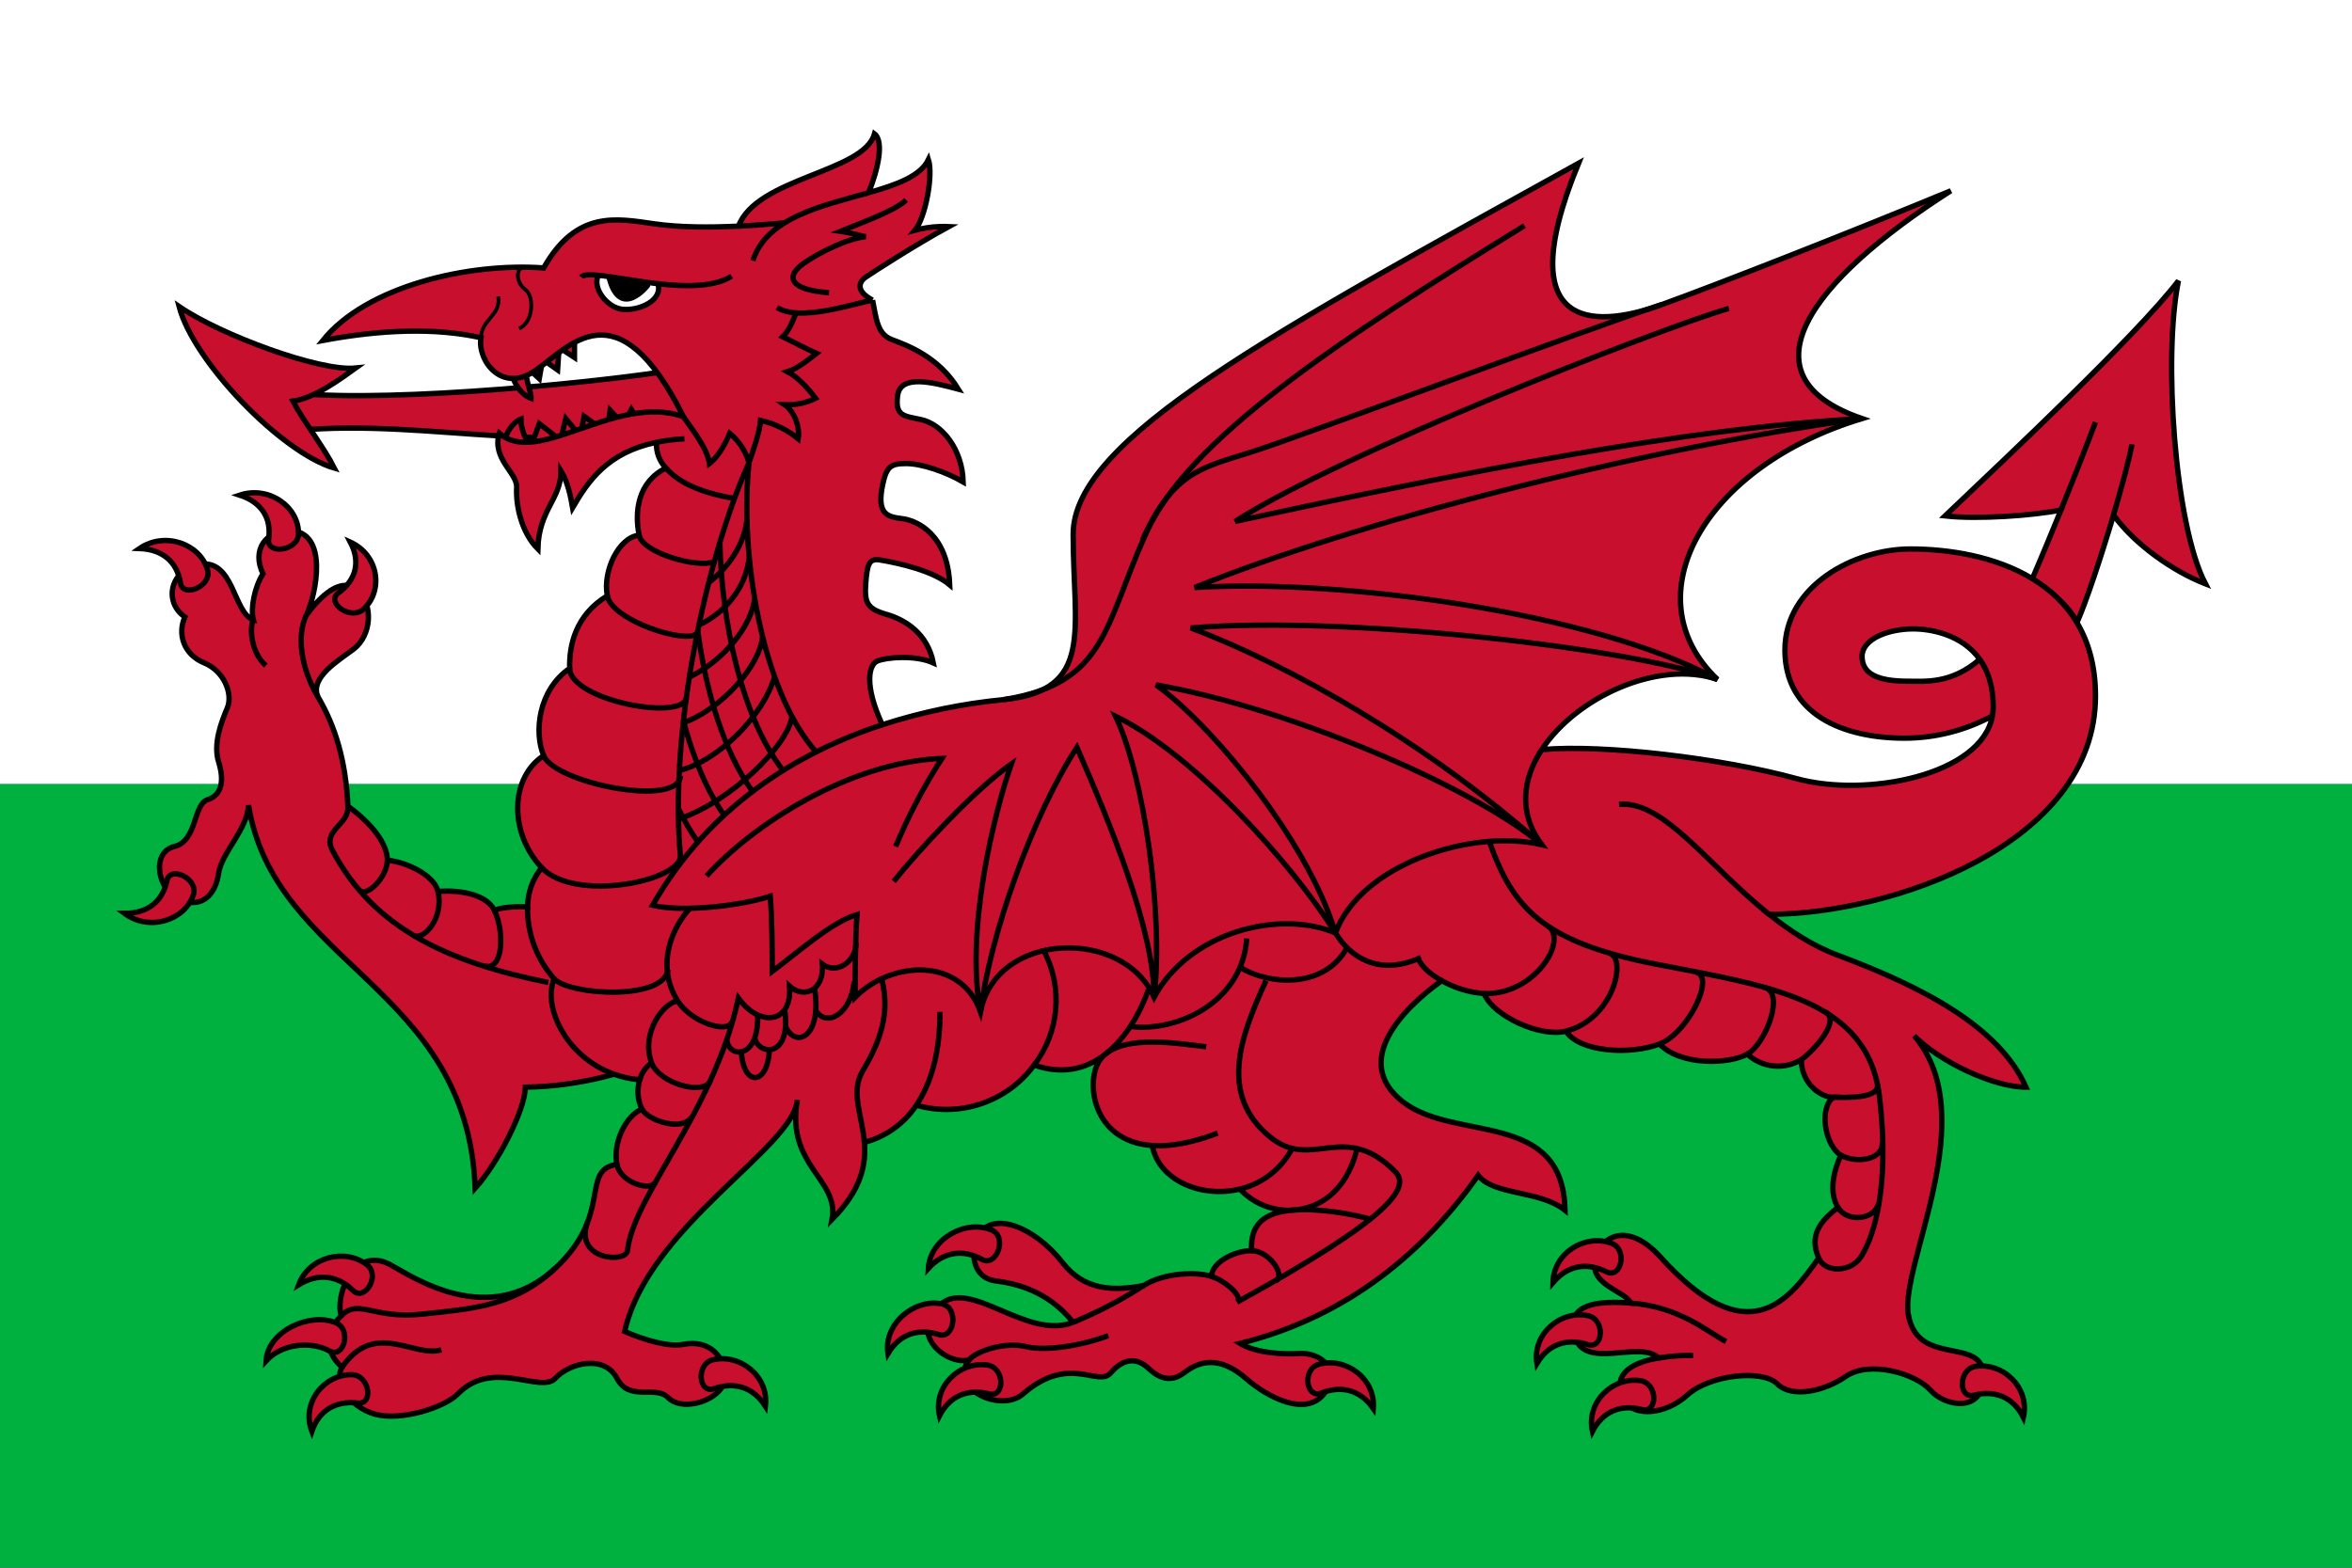 <svg width="66" height="44" viewBox="0 0 66 44" fill="none" xmlns="http://www.w3.org/2000/svg">
<rect x="0" y="0" width="66" height="44" fill="#333333" stroke="none"/>
<g clip-path="url(#clip0_859_128553)">
<path d="M69.333 0H-4V44H69.333V0Z" fill="#00B140"/>
<path d="M69.333 0H-4V22H69.333V0Z" fill="white"/>
<path d="M18.611 10.433C16.23 10.794 10.195 11.361 7.84 10.975L8.3 12.083C12.197 11.722 15.932 12.985 19.396 11.671L18.611 10.433Z" fill="#C8102E" stroke="black" stroke-width="0.15"/>
<path d="M9.383 13.14C7.894 12.702 5.431 10.15 5.025 8.603C6.189 9.402 8.977 10.433 9.978 10.33C9.653 10.562 8.841 11.181 8.219 11.258C8.517 11.825 9.085 12.547 9.383 13.14Z" fill="#C8102E" stroke="black" stroke-width="0.15"/>
<path d="M14.172 12.367C14.605 12.959 16.878 12.714 18.029 11.993L17.717 11.49L17.487 11.915L17.122 11.516L17.027 12.147L16.391 11.684L16.283 12.238L15.877 11.748L15.728 12.354L15.133 11.89L14.903 12.521C14.723 12.308 14.623 12.04 14.618 11.761C14.389 11.851 14.199 12.147 14.172 12.367Z" fill="#C8102E" stroke="black" stroke-width="0.15"/>
<path d="M14.361 10.446C14.361 10.601 14.551 11.052 14.903 11.181C14.916 10.988 14.673 10.536 14.822 10.343L15.133 10.627L15.228 10.085L15.647 10.382L15.688 9.75L16.121 10.034V9.338C15.417 9.402 14.551 10.214 14.361 10.446Z" fill="#C8102E" stroke="black" stroke-width="0.15"/>
<path d="M58.281 17.471C58.099 17.058 57.53 16.556 57.029 16.246C57.225 15.789 57.53 15.064 57.834 14.314C57.076 14.469 55.5 14.584 54.58 14.48C56.312 12.831 59.939 9.428 61.13 7.881C60.697 9.995 61.022 14.738 61.888 16.388C60.967 16.027 59.904 15.28 59.308 14.455C58.957 15.639 58.526 16.929 58.288 17.458" fill="#C8102E"/>
<path d="M58.281 17.471C58.099 17.058 57.53 16.556 57.029 16.246C57.225 15.789 57.53 15.064 57.834 14.314C57.076 14.469 55.5 14.584 54.58 14.48C56.312 12.831 59.939 9.428 61.13 7.881C60.697 9.995 61.022 14.738 61.888 16.388C60.967 16.027 59.904 15.28 59.308 14.455C58.957 15.639 58.526 16.929 58.288 17.458" stroke="black" stroke-width="0.15"/>
<path d="M24.485 8.423C24.593 8.964 24.62 9.376 25.026 9.531C25.432 9.686 26.325 9.995 26.893 10.923C26.217 10.743 25.269 10.485 25.188 11.104C25.111 11.692 25.382 11.675 25.838 11.774C26.433 11.902 27.002 12.598 27.029 13.527C26.541 13.243 25.865 13.011 25.432 13.011C24.999 13.011 24.877 13.088 24.769 13.604C24.59 14.454 24.918 14.506 25.324 14.558C25.73 14.609 26.596 14.996 26.65 16.414C26.19 16.027 25.267 15.812 24.701 15.718C24.39 15.666 24.336 15.821 24.295 16.362C24.255 16.904 24.322 17.084 24.863 17.239C25.405 17.393 26.027 17.78 26.19 18.605C25.675 18.373 24.863 18.45 24.62 18.553C24.376 18.656 24.244 19.233 24.759 20.341C25.865 19.984 27.008 19.747 28.165 19.636C30.723 19.379 30.114 17.677 30.114 14.996C30.114 12.315 35.743 9.325 44.296 4.582C42.239 9.582 45.053 9.119 46.623 8.552C48.193 7.984 51.874 6.541 54.742 5.355C50.791 7.881 48.788 10.562 52.252 11.748C47.814 13.088 45.757 16.749 48.193 19.069C46.532 18.508 44.23 19.566 43.266 21.038C44.998 20.883 48.355 21.286 50.412 21.853C52.371 22.393 55.604 21.76 55.909 20.097C55.925 20.013 55.933 19.928 55.933 19.842C55.933 19.262 55.784 18.824 55.555 18.505C55.052 17.803 54.171 17.651 53.687 17.651C52.983 17.651 52.252 17.934 52.252 18.424C52.252 18.914 52.686 19.12 53.552 19.12C54.025 19.12 54.755 19.199 55.555 18.505C55.784 18.824 55.933 19.262 55.933 19.842C55.933 19.926 55.924 20.01 55.908 20.093C55.15 20.502 54.304 20.717 53.443 20.718C51.711 20.718 50.087 20.048 50.087 18.244C50.087 16.439 52.036 15.408 53.606 15.408C55.771 15.408 58.802 16.233 58.802 19.533C58.802 23.709 53.053 25.662 49.643 25.662C50.215 26.119 50.859 26.544 51.549 26.802C53.964 27.704 56.096 28.813 56.853 30.514C55.933 30.514 54.418 29.792 53.714 29.07C55.663 31.339 53.299 35.512 53.552 36.907C53.822 38.402 55.663 37.474 55.663 38.634C55.663 39.665 54.58 39.485 54.174 39.021C53.768 38.557 52.467 38.167 51.792 38.634C51.197 39.047 50.277 39.253 49.871 38.84C49.465 38.428 47.976 38.583 47.354 39.15C46.731 39.717 45.862 39.761 45.595 39.33C45.309 38.869 45.382 38.308 46.539 38.114C46.025 37.598 44.458 38.479 44.188 37.5C43.993 36.796 44.404 36.469 45.757 36.572C45.622 36.237 44.62 36.082 44.756 35.386C44.891 34.69 45.673 34.259 46.596 35.283C49.059 38.015 50.196 36.495 51.035 35.309C50.764 34.69 51.062 34.278 51.576 33.891C51.305 33.453 51.468 32.834 51.657 32.422C51.251 32.19 51.008 31.159 51.441 30.798C51.089 30.798 50.547 30.411 50.547 29.741C50.065 30.034 49.446 29.971 49.032 29.586C48.518 29.87 47.164 29.921 46.569 29.302C45.757 29.612 44.323 29.535 43.944 28.942C43.229 29.122 41.914 28.529 41.643 27.885C41.226 27.854 40.821 27.731 40.457 27.524C39.374 28.297 37.908 29.792 39.37 30.927C40.831 32.061 43.863 31.133 43.917 33.968C43.213 33.401 41.914 33.556 41.481 32.989C40.02 35.051 37.908 36.933 34.796 37.706C35.256 37.99 36.095 38.015 36.42 37.99C37.095 37.936 37.665 38.479 37.151 39.124C36.636 39.768 35.581 39.227 34.959 38.686C34.063 37.907 33.47 38.35 33.226 38.531C32.983 38.711 32.658 38.815 32.225 38.402C31.792 37.99 31.386 38.273 31.169 38.531C30.818 38.95 30.006 37.99 28.707 39.124C28.082 39.669 26.596 38.969 27.191 38.17C26.569 38.325 25.468 37.464 26.379 36.623C27.218 35.85 28.815 37.629 30.114 37.113C29.822 36.759 29.213 36.104 27.949 35.953C27.299 35.876 27.184 35.156 27.489 34.639C27.868 33.994 29.032 34.432 29.816 35.438C30.434 36.23 31.251 36.237 32.09 36.082C32.679 35.708 33.592 35.695 33.998 35.824C33.998 35.438 34.634 35.102 35.121 35.102C35.094 34.587 35.256 34.123 36.041 33.994C36.106 33.983 36.174 33.973 36.244 33.967C35.697 33.992 35.167 33.774 34.795 33.373C33.711 33.637 32.51 33.127 32.334 32.152C30.62 32.033 30.45 30.304 30.872 29.741C30.906 29.694 30.945 29.651 30.987 29.612C30.477 29.995 29.825 30.173 29.019 29.893C28.262 30.923 26.943 31.373 25.714 31.02C25.373 31.535 24.854 31.906 24.257 32.062C24.307 32.687 24.173 33.394 23.348 34.226C23.564 33.092 22.049 32.731 22.374 30.875C22.265 32.215 18.179 34.432 17.529 37.371C18.125 37.629 18.774 37.809 19.18 37.732C20.201 37.538 20.533 38.557 20.235 38.969C19.938 39.382 19.099 39.588 18.747 39.227C18.395 38.866 17.664 39.356 17.312 38.686C16.961 38.015 15.986 38.247 15.581 38.686C15.175 39.124 13.821 38.118 12.847 39.124C12.482 39.5 11.25 39.897 10.519 39.691C9.789 39.485 9.356 38.763 9.599 38.376C9.112 37.938 9.105 37.401 9.572 36.933C9.396 36.275 9.97 34.976 10.939 35.489C11.548 35.811 13.706 37.332 15.587 35.592C17.218 34.065 16.268 32.841 17.312 32.679C17.186 32.059 17.583 31.288 18.016 31.133C17.89 30.875 17.868 30.58 17.952 30.306C17.706 30.287 17.464 30.234 17.233 30.149C16.422 30.378 15.584 30.501 14.741 30.514C14.741 31.133 13.984 32.628 13.334 33.35C13.118 27.679 7.705 27.111 6.974 22.6C6.947 23.27 6.216 23.941 6.135 24.508C6.054 25.075 5.702 25.513 5.052 25.256C4.403 24.998 4.24 23.915 4.89 23.76C5.54 23.606 5.418 22.575 5.824 22.446C6.23 22.317 6.297 21.904 6.135 21.389C5.973 20.873 6.216 20.255 6.379 19.868C6.541 19.481 6.297 18.837 5.729 18.605C5.161 18.373 4.971 17.806 5.188 17.316C4.592 16.904 4.762 16.012 5.567 15.847C6.568 15.64 6.541 17.213 7.109 17.393C7.028 17.084 7.136 16.491 7.38 16.104C7.055 15.434 7.461 14.893 8.111 14.893C9.247 14.893 8.869 16.697 8.598 17.264C8.977 16.749 9.572 16.156 10.032 16.569C10.492 16.981 10.417 17.842 9.924 18.218C9.518 18.527 8.679 19.017 8.923 19.559C9.41 20.384 9.707 21.363 9.762 22.626C10.438 23.116 10.871 23.683 10.871 24.147C11.318 24.173 12.173 24.526 12.292 25.023C12.833 24.972 13.642 25.075 13.875 25.552C14.051 25.462 14.521 25.432 14.805 25.457C14.806 25.055 14.946 24.665 15.201 24.353C14.281 23.374 14.308 21.827 15.256 21.208C14.986 20.566 15.093 19.378 15.986 18.759C15.967 18.115 16.149 17.264 17.042 16.723C16.907 16.027 17.367 15.073 17.935 15.022C17.8 14.351 17.902 13.524 18.687 13.137C18.502 12.944 18.406 12.682 18.421 12.414C17.045 12.698 16.507 13.5 16.068 14.248C16.014 13.939 15.932 13.527 15.743 13.217C15.743 14.016 15.12 14.3 15.093 15.408C14.633 14.944 14.471 14.197 14.498 13.681C14.519 13.269 13.794 12.882 14.011 12.16C15.093 13.114 17.286 11.026 19.18 11.696C17.312 7.959 15.959 9.763 15.012 10.408C14.065 11.052 13.388 10.098 13.497 9.479C12.225 9.196 10.709 9.247 9.058 9.557C10.276 8.036 13.145 7.366 15.256 7.52C16.176 5.896 17.286 6.128 18.368 6.283C19.076 6.384 19.902 6.386 20.723 6.347C21.237 4.981 24.241 4.84 24.539 3.757C24.809 3.963 24.645 4.739 24.374 5.409C25.157 5.186 25.829 4.947 26.054 4.479C26.19 4.917 25.973 6.103 25.675 6.463C25.984 6.381 26.303 6.346 26.623 6.36C25.675 6.876 24.485 7.649 24.295 7.778C24.106 7.907 23.997 8.165 24.485 8.423C23.943 8.526 22.428 9.041 21.805 8.629L24.485 8.423Z" fill="#C8102E"/>
<path d="M24.485 8.423C24.593 8.964 24.62 9.376 25.026 9.531C25.432 9.686 26.325 9.995 26.893 10.923C26.217 10.743 25.269 10.485 25.188 11.104C25.111 11.692 25.382 11.675 25.838 11.774C26.433 11.902 27.002 12.598 27.029 13.527C26.541 13.243 25.865 13.011 25.432 13.011C24.999 13.011 24.877 13.088 24.769 13.604C24.59 14.454 24.918 14.506 25.324 14.558C25.73 14.609 26.596 14.996 26.65 16.414C26.19 16.027 25.267 15.812 24.701 15.718C24.39 15.666 24.336 15.821 24.295 16.362C24.255 16.904 24.322 17.084 24.863 17.239C25.405 17.393 26.027 17.78 26.19 18.605C25.675 18.373 24.863 18.45 24.62 18.553C24.376 18.656 24.244 19.233 24.759 20.341C25.865 19.984 27.008 19.747 28.165 19.636C30.723 19.379 30.114 17.677 30.114 14.996C30.114 12.315 35.743 9.325 44.296 4.582C42.239 9.582 45.053 9.119 46.623 8.552C48.193 7.984 51.874 6.541 54.742 5.355C50.791 7.881 48.788 10.562 52.252 11.748C47.814 13.088 45.757 16.749 48.193 19.069C46.532 18.508 44.23 19.566 43.266 21.038C44.998 20.883 48.355 21.286 50.412 21.853C52.371 22.393 55.604 21.76 55.909 20.097C55.925 20.013 55.933 19.928 55.933 19.842M24.485 8.423C23.997 8.165 24.106 7.907 24.295 7.778C24.485 7.649 25.675 6.876 26.623 6.36C26.303 6.346 25.984 6.381 25.675 6.463C25.973 6.103 26.19 4.917 26.054 4.479C25.829 4.947 25.157 5.186 24.374 5.409C24.645 4.739 24.809 3.963 24.539 3.757C24.241 4.84 21.237 4.981 20.723 6.347C19.902 6.386 19.076 6.384 18.368 6.283C17.286 6.128 16.176 5.896 15.256 7.52C13.145 7.366 10.276 8.036 9.058 9.557C10.709 9.247 12.225 9.196 13.497 9.479C13.388 10.098 14.065 11.052 15.012 10.408C15.959 9.763 17.312 7.959 19.18 11.696C17.286 11.026 15.093 13.114 14.011 12.16C13.794 12.882 14.519 13.269 14.498 13.681C14.471 14.197 14.633 14.944 15.093 15.408C15.12 14.3 15.743 14.016 15.743 13.217C15.932 13.527 16.014 13.939 16.068 14.248C16.507 13.5 17.045 12.698 18.421 12.414C18.406 12.682 18.502 12.944 18.687 13.137C17.902 13.524 17.8 14.351 17.935 15.022C17.367 15.073 16.907 16.027 17.042 16.723C16.149 17.264 15.967 18.115 15.986 18.759C15.093 19.378 14.986 20.566 15.256 21.208C14.308 21.827 14.281 23.374 15.201 24.353C14.946 24.665 14.806 25.055 14.805 25.457C14.521 25.432 14.051 25.462 13.875 25.552C13.642 25.075 12.833 24.972 12.292 25.023C12.173 24.526 11.318 24.173 10.871 24.147C10.871 23.683 10.438 23.116 9.762 22.626C9.707 21.363 9.41 20.384 8.923 19.559C8.679 19.017 9.518 18.527 9.924 18.218C10.417 17.842 10.492 16.981 10.032 16.569C9.572 16.156 8.977 16.749 8.598 17.264C8.869 16.697 9.247 14.893 8.111 14.893C7.461 14.893 7.055 15.434 7.38 16.104C7.136 16.491 7.028 17.084 7.109 17.393C6.541 17.213 6.568 15.64 5.567 15.847C4.762 16.012 4.592 16.904 5.188 17.316C4.971 17.806 5.161 18.373 5.729 18.605C6.297 18.837 6.541 19.481 6.379 19.868C6.216 20.255 5.973 20.873 6.135 21.389C6.297 21.904 6.23 22.317 5.824 22.446C5.418 22.575 5.54 23.606 4.89 23.76C4.24 23.915 4.403 24.998 5.052 25.256C5.702 25.513 6.054 25.075 6.135 24.508C6.216 23.941 6.947 23.27 6.974 22.6C7.705 27.111 13.118 27.679 13.334 33.35C13.984 32.628 14.741 31.133 14.741 30.514C15.584 30.501 16.422 30.378 17.233 30.149C17.464 30.234 17.706 30.287 17.952 30.306C17.868 30.58 17.89 30.875 18.016 31.133C17.583 31.288 17.186 32.059 17.312 32.679C16.268 32.841 17.218 34.065 15.587 35.592C13.706 37.332 11.548 35.811 10.939 35.489C9.97 34.976 9.396 36.275 9.572 36.933C9.105 37.401 9.112 37.938 9.599 38.376C9.356 38.763 9.789 39.485 10.519 39.691C11.25 39.897 12.482 39.5 12.847 39.124C13.821 38.118 15.175 39.124 15.581 38.686C15.986 38.247 16.961 38.015 17.312 38.686C17.664 39.356 18.395 38.866 18.747 39.227C19.099 39.588 19.938 39.382 20.235 38.969C20.533 38.557 20.201 37.538 19.18 37.732C18.774 37.809 18.125 37.629 17.529 37.371C18.179 34.432 22.265 32.215 22.374 30.875C22.049 32.731 23.564 33.092 23.348 34.226C24.173 33.394 24.307 32.687 24.257 32.062C24.854 31.906 25.373 31.535 25.714 31.02C26.943 31.373 28.262 30.923 29.019 29.893C29.825 30.173 30.477 29.995 30.987 29.612C30.945 29.651 30.906 29.694 30.872 29.741C30.45 30.304 30.62 32.033 32.334 32.152C32.51 33.127 33.711 33.637 34.795 33.373C35.167 33.774 35.697 33.992 36.244 33.967C36.174 33.973 36.106 33.983 36.041 33.994C35.256 34.123 35.094 34.587 35.121 35.102C34.634 35.102 33.998 35.438 33.998 35.824C33.592 35.695 32.679 35.708 32.09 36.082C31.251 36.237 30.434 36.23 29.816 35.438C29.032 34.432 27.868 33.994 27.489 34.639C27.184 35.156 27.299 35.876 27.949 35.953C29.213 36.104 29.822 36.759 30.114 37.113C28.815 37.629 27.218 35.85 26.379 36.623C25.468 37.464 26.569 38.325 27.191 38.17C26.596 38.969 28.082 39.669 28.707 39.124C30.006 37.99 30.818 38.95 31.169 38.531C31.386 38.273 31.792 37.99 32.225 38.402C32.658 38.815 32.983 38.711 33.226 38.531C33.47 38.35 34.063 37.907 34.959 38.686C35.581 39.227 36.636 39.768 37.151 39.124C37.665 38.479 37.095 37.936 36.42 37.99C36.095 38.015 35.256 37.99 34.796 37.706C37.908 36.933 40.02 35.051 41.481 32.989C41.914 33.556 43.213 33.401 43.917 33.968C43.863 31.133 40.831 32.061 39.37 30.927C37.908 29.792 39.374 28.297 40.457 27.524C40.821 27.731 41.226 27.854 41.643 27.885C41.914 28.529 43.229 29.122 43.944 28.942C44.323 29.535 45.757 29.612 46.569 29.302C47.164 29.921 48.518 29.87 49.032 29.586C49.446 29.971 50.065 30.034 50.547 29.741C50.547 30.411 51.089 30.798 51.441 30.798C51.008 31.159 51.251 32.19 51.657 32.422C51.468 32.834 51.305 33.453 51.576 33.891C51.062 34.278 50.764 34.69 51.035 35.309C50.196 36.495 49.059 38.015 46.596 35.283C45.673 34.259 44.891 34.69 44.756 35.386C44.62 36.082 45.622 36.237 45.757 36.572C44.404 36.469 43.993 36.796 44.188 37.5C44.458 38.479 46.025 37.598 46.539 38.114C45.382 38.308 45.309 38.869 45.595 39.33C45.862 39.761 46.731 39.717 47.354 39.15C47.976 38.583 49.465 38.428 49.871 38.84C50.277 39.253 51.197 39.047 51.792 38.634C52.467 38.167 53.768 38.557 54.174 39.021C54.58 39.485 55.663 39.665 55.663 38.634C55.663 37.474 53.822 38.402 53.552 36.907C53.299 35.512 55.663 31.339 53.714 29.07C54.418 29.792 55.933 30.514 56.853 30.514C56.096 28.813 53.964 27.704 51.549 26.802C50.859 26.544 50.215 26.119 49.643 25.662C53.053 25.662 58.802 23.709 58.802 19.533C58.802 16.233 55.771 15.408 53.606 15.408C52.036 15.408 50.087 16.439 50.087 18.244C50.087 20.048 51.711 20.718 53.443 20.718C54.304 20.717 55.15 20.502 55.908 20.093C55.924 20.01 55.933 19.926 55.933 19.842M24.485 8.423C23.943 8.526 22.428 9.041 21.805 8.629M55.933 19.842C55.933 19.262 55.784 18.824 55.555 18.505M55.555 18.505C55.052 17.803 54.171 17.651 53.687 17.651C52.983 17.651 52.252 17.934 52.252 18.424C52.252 18.914 52.686 19.12 53.552 19.12C54.025 19.12 54.755 19.199 55.555 18.505Z" stroke="black" stroke-width="0.15"/>
<path d="M3.914 15.395C4.631 14.905 5.612 15.268 5.822 15.988C5.957 16.452 5.135 16.797 5.064 16.362C4.97 15.782 4.577 15.421 3.914 15.395Z" fill="#C8102E" stroke="black" stroke-width="0.15"/>
<path d="M6.727 13.897C7.561 13.623 8.392 14.238 8.376 14.986C8.366 15.467 7.475 15.573 7.538 15.137C7.621 14.555 7.354 14.102 6.727 13.897Z" fill="#C8102E" stroke="black" stroke-width="0.15"/>
<path d="M9.831 15.216C10.627 15.579 10.767 16.572 10.205 17.095C9.843 17.431 9.13 16.911 9.496 16.642C9.984 16.284 10.127 15.782 9.831 15.216Z" fill="#C8102E" stroke="black" stroke-width="0.15"/>
<path d="M3.492 25.635C4.187 26.154 5.183 25.832 5.425 25.12C5.581 24.662 4.775 24.285 4.685 24.716C4.564 25.292 4.156 25.637 3.492 25.635Z" fill="#C8102E" stroke="black" stroke-width="0.15"/>
<path d="M8.381 36.06C8.672 35.266 9.693 35.025 10.3 35.499C10.691 35.805 10.226 36.537 9.906 36.22C9.478 35.798 8.939 35.717 8.381 36.06Z" fill="#C8102E" stroke="black" stroke-width="0.15"/>
<path d="M7.467 38.194C7.515 37.355 8.696 36.827 9.418 37.123C9.882 37.313 9.649 38.139 9.249 37.919C8.715 37.627 7.903 37.718 7.467 38.194Z" fill="#C8102E" stroke="black" stroke-width="0.15"/>
<path d="M8.751 40.174C8.449 39.385 9.078 38.582 9.863 38.583C10.369 38.583 10.496 39.43 10.038 39.379C9.426 39.31 8.955 39.573 8.751 40.174Z" fill="#C8102E" stroke="black" stroke-width="0.15"/>
<path d="M21.479 39.47C21.583 38.635 20.777 37.991 20.013 38.163C19.521 38.275 19.601 39.126 20.035 38.976C20.614 38.775 21.135 38.929 21.479 39.47Z" fill="#C8102E" stroke="black" stroke-width="0.15"/>
<path d="M26.363 39.736C26.182 38.913 26.925 38.205 27.703 38.312C28.203 38.381 28.203 39.237 27.756 39.123C27.161 38.972 26.656 39.168 26.363 39.736Z" fill="#C8102E" stroke="black" stroke-width="0.15"/>
<path d="M38.538 39.535C38.606 38.697 37.772 38.086 37.016 38.289C36.529 38.419 36.647 39.267 37.074 39.1C37.644 38.876 38.171 39.008 38.538 39.535Z" fill="#C8102E" stroke="black" stroke-width="0.15"/>
<path d="M24.917 37.991C24.788 37.159 25.654 36.444 26.423 36.595C26.918 36.693 26.784 37.596 26.346 37.458C25.761 37.273 25.244 37.441 24.917 37.991Z" fill="#C8102E" stroke="black" stroke-width="0.15"/>
<path d="M26.051 35.599C26.099 34.76 27.099 34.224 27.82 34.52C28.285 34.71 27.963 35.57 27.562 35.35C27.028 35.057 26.487 35.123 26.051 35.599Z" fill="#C8102E" stroke="black" stroke-width="0.15"/>
<path d="M44.686 40.174C44.505 39.352 45.248 38.643 46.025 38.75C46.525 38.82 46.525 39.675 46.078 39.562C45.483 39.41 44.978 39.607 44.686 40.174Z" fill="#C8102E" stroke="black" stroke-width="0.15"/>
<path d="M56.779 39.781C56.966 38.959 56.228 38.245 55.45 38.348C54.949 38.414 54.944 39.269 55.391 39.159C55.987 39.011 56.491 39.211 56.779 39.781Z" fill="#C8102E" stroke="black" stroke-width="0.15"/>
<path d="M43.127 38.268C42.999 37.436 43.787 36.772 44.556 36.926C45.051 37.024 44.995 37.878 44.557 37.738C43.972 37.552 43.455 37.718 43.127 38.268Z" fill="#C8102E" stroke="black" stroke-width="0.15"/>
<path d="M43.578 35.998C43.594 35.157 44.485 34.625 45.218 34.895C45.689 35.069 45.488 35.903 45.079 35.697C44.534 35.423 43.996 35.507 43.578 35.998Z" fill="#C8102E" stroke="black" stroke-width="0.15"/>
<path d="M46.621 8.552C44.564 9.222 36.607 12.212 35.146 12.676C33.684 13.14 32.927 13.243 32.06 15.15" stroke="black" stroke-width="0.15"/>
<path d="M42.779 6.334C37.583 9.531 33.361 12.315 32.17 14.944C30.979 17.574 31.06 19.172 28.164 19.636" stroke="black" stroke-width="0.15"/>
<path d="M19.828 24.585C21.127 23.142 23.834 21.389 26.432 21.286C25.925 22.07 25.49 22.898 25.133 23.76" stroke="black" stroke-width="0.15"/>
<path d="M25.078 24.74C25.728 23.915 27.351 22.162 28.38 21.44C27.893 22.832 27.081 26.132 27.514 28.4C27.784 26.235 28.975 22.884 30.22 20.976C31.141 23.09 32.385 26.08 32.385 27.988C32.656 25.72 32.115 21.801 31.303 20.1C33.522 21.183 36.283 24.276 37.474 26.183C36.662 23.503 33.901 20.255 32.44 19.223C36.066 19.842 41.317 22.059 43.265 23.709C40.072 20.873 36.174 18.656 33.414 17.625C37.744 17.264 45.864 18.192 48.191 19.069C44.781 17.213 37.744 16.233 33.522 16.491C37.961 14.687 45.864 12.624 52.251 11.748C47.379 12.006 41.1 13.243 34.659 14.635C37.528 12.779 46.405 9.273 48.516 8.655" stroke="black" stroke-width="0.15"/>
<path d="M21.127 7.314C21.514 6.098 23.091 5.775 24.373 5.409" stroke="black" stroke-width="0.15"/>
<path d="M23.265 8.216C22.182 8.139 21.99 7.773 22.588 7.366C22.967 7.108 23.752 6.695 24.293 6.644C24.158 6.618 23.779 6.515 23.59 6.489C24.158 6.257 25.105 5.922 25.43 5.613" stroke="black" stroke-width="0.15"/>
<path d="M22.006 6.257C21.592 6.293 21.157 6.326 20.721 6.347" stroke="black" stroke-width="0.15"/>
<path d="M19.206 12.315C18.942 12.328 18.679 12.361 18.42 12.414" stroke="black" stroke-width="0.15"/>
<path d="M14.803 25.457C14.793 26.199 15.059 26.917 15.551 27.472C15.984 27.936 18.637 28.091 18.745 27.215" stroke="black" stroke-width="0.15"/>
<path d="M15.199 24.353C16.119 25.333 19.096 24.74 19.096 24.018" stroke="black" stroke-width="0.15"/>
<path d="M15.254 21.208C15.579 21.982 19.043 22.678 19.097 21.775" stroke="black" stroke-width="0.15"/>
<path d="M15.984 18.759C16.012 19.662 19.166 20.248 19.259 19.584" stroke="black" stroke-width="0.15"/>
<path d="M17.041 16.723C17.176 17.419 19.26 18.089 19.558 17.78" stroke="black" stroke-width="0.15"/>
<path d="M17.934 15.022C18.032 15.511 19.53 15.95 20.045 15.769" stroke="black" stroke-width="0.15"/>
<path d="M18.686 13.137C18.993 13.492 19.588 13.823 20.613 13.991" stroke="black" stroke-width="0.15"/>
<path fill-rule="evenodd" clip-rule="evenodd" d="M13.799 8.958C13.676 9.105 13.559 9.245 13.547 9.482L13.441 9.477C13.455 9.203 13.593 9.039 13.715 8.893C13.722 8.884 13.73 8.875 13.738 8.866C13.802 8.788 13.858 8.716 13.895 8.632C13.931 8.549 13.948 8.453 13.929 8.327L14.034 8.312C14.056 8.457 14.036 8.573 13.992 8.674C13.949 8.774 13.883 8.856 13.819 8.933C13.812 8.942 13.806 8.95 13.799 8.958Z" fill="black"/>
<path d="M19.178 11.696C19.367 11.98 19.854 12.573 19.908 13.011C20.179 12.805 20.395 12.366 20.477 12.16C20.735 12.375 20.924 12.662 21.018 12.985C21.126 12.676 21.316 12.134 21.343 11.799C21.73 11.885 22.092 12.062 22.398 12.315C22.452 11.98 22.29 11.542 22.019 11.361C22.319 11.373 22.616 11.312 22.886 11.181C22.696 10.923 22.398 10.588 22.101 10.433C22.371 10.356 22.75 10.047 22.913 9.918C22.669 9.815 22.236 9.582 21.965 9.454C22.128 9.299 22.263 8.99 22.344 8.758" stroke="black" stroke-width="0.15"/>
<path fill-rule="evenodd" clip-rule="evenodd" d="M14.532 7.542C14.567 7.491 14.62 7.455 14.685 7.455V7.561C14.663 7.561 14.64 7.572 14.62 7.602C14.6 7.631 14.585 7.677 14.585 7.732C14.583 7.842 14.636 7.984 14.785 8.097L14.785 8.097C14.857 8.151 14.905 8.242 14.932 8.343C14.96 8.446 14.969 8.566 14.956 8.684C14.931 8.92 14.819 9.169 14.585 9.271L14.543 9.173C14.727 9.094 14.827 8.89 14.851 8.673C14.862 8.566 14.854 8.46 14.83 8.371C14.806 8.281 14.767 8.216 14.721 8.181C14.546 8.049 14.477 7.876 14.479 7.731C14.479 7.659 14.498 7.592 14.532 7.542Z" fill="black"/>
<path d="M21.019 12.985C19.829 15.614 18.733 20.602 19.111 24.211" stroke="black" stroke-width="0.15"/>
<path d="M20.396 29.148C20.396 29.689 21.29 29.792 21.262 28.503" stroke="black" stroke-width="0.15"/>
<path d="M21.182 29.148C21.29 29.612 22.21 29.715 22.02 28.349" stroke="black" stroke-width="0.15"/>
<path d="M20.803 29.509C20.857 30.514 21.533 30.463 21.587 29.509" stroke="black" stroke-width="0.15"/>
<path d="M22.047 28.813C22.317 29.431 23.075 29.122 22.859 27.756" stroke="black" stroke-width="0.15"/>
<path d="M22.887 28.349C23.185 28.864 23.888 28.452 23.969 27.55" stroke="black" stroke-width="0.15"/>
<path d="M19.367 25.488C18.903 25.972 18.37 27.059 19.015 28.091C19.395 28.697 20.437 29.032 20.545 28.671" stroke="black" stroke-width="0.15"/>
<path d="M19.016 28.091C18.596 28.155 17.979 29.012 18.285 29.831C18.502 30.411 19.747 30.759 19.936 30.334" stroke="black" stroke-width="0.15"/>
<path d="M31.736 28.813C33.09 28.967 34.876 28.091 34.984 26.338" stroke="black" stroke-width="0.15"/>
<path d="M34.822 27.163C35.58 27.627 37.15 27.782 37.799 26.596" stroke="black" stroke-width="0.15"/>
<path d="M35.525 27.524C34.821 29.07 34.184 30.714 35.633 31.906C36.824 32.886 37.708 31.425 39.151 32.886C39.584 33.324 39.07 34.149 34.713 36.546" stroke="black" stroke-width="0.15"/>
<path d="M13.874 25.552C14.158 26.132 14.131 27.266 13.59 27.111" stroke="black" stroke-width="0.15"/>
<path d="M9.598 38.376C10.518 37.036 11.604 38.119 12.385 37.886" stroke="black" stroke-width="0.15"/>
<path d="M16.783 7.739C16.621 8.113 17.053 8.636 17.46 8.68C17.933 8.732 18.61 8.436 18.461 7.959" fill="white"/>
<path d="M16.783 7.739C16.621 8.113 17.053 8.636 17.46 8.68C17.933 8.732 18.61 8.436 18.461 7.959" stroke="black" stroke-width="0.15"/>
<path d="M16.309 7.778C16.552 7.456 19.394 8.474 20.531 7.752" stroke="black" stroke-width="0.15"/>
<path d="M7.108 17.393C6.999 17.625 7.04 18.308 7.46 18.682" stroke="black" stroke-width="0.15"/>
<path d="M27.189 38.17C27.406 37.913 28.207 37.652 28.8 37.797C29.382 37.938 30.424 37.745 31.1 37.487" stroke="black" stroke-width="0.15"/>
<path d="M21.019 12.985C20.749 15.511 21.358 19.391 22.914 21.118" stroke="black" stroke-width="0.15"/>
<path d="M20.201 15.228C20.246 17.476 20.824 20.145 21.966 21.614" stroke="black" stroke-width="0.15"/>
<path d="M19.576 17.678C19.801 19.379 20.308 21.09 21.108 22.201" stroke="black" stroke-width="0.15"/>
<path d="M19.184 20.26C19.454 21.269 19.834 22.196 20.329 22.893" stroke="black" stroke-width="0.15"/>
<path d="M19.045 22.703C19.197 23.028 19.377 23.339 19.584 23.632" stroke="black" stroke-width="0.15"/>
<path d="M20.964 14.558C20.883 15.357 20.368 15.975 19.908 16.336" stroke="black" stroke-width="0.15"/>
<path d="M21.019 15.666C20.938 16.465 20.369 17.187 19.625 17.535" stroke="black" stroke-width="0.15"/>
<path d="M21.181 16.774C21.099 17.574 20.287 18.553 19.367 18.991" stroke="black" stroke-width="0.15"/>
<path d="M21.397 17.883C21.316 18.682 20.26 19.894 19.186 20.282" stroke="black" stroke-width="0.15"/>
<path d="M21.736 18.991C21.425 20.074 20.18 21.337 19.084 21.621" stroke="black" stroke-width="0.15"/>
<path d="M22.223 20.1C22.142 20.899 20.477 22.523 19.043 22.987" stroke="black" stroke-width="0.15"/>
<path d="M12.29 25.024C12.466 25.758 11.884 26.428 11.586 26.248" stroke="black" stroke-width="0.15"/>
<path d="M15.39 27.576C12.575 27.008 10.482 26.063 9.327 23.863C9.03 23.296 9.815 23.142 9.76 22.626" stroke="black" stroke-width="0.15"/>
<path d="M8.921 19.559C8.434 18.734 8.325 17.831 8.596 17.264" stroke="black" stroke-width="0.15"/>
<path d="M10.869 24.147C10.869 24.611 10.287 25.204 10.084 24.985" stroke="black" stroke-width="0.15"/>
<path d="M15.551 27.472C15.226 28.223 15.854 29.656 17.23 30.149" stroke="black" stroke-width="0.15"/>
<path d="M18.285 29.831C18.123 29.947 18.005 30.114 17.951 30.306" stroke="black" stroke-width="0.15"/>
<path d="M19.396 31.365C19.152 31.752 18.205 31.468 18.016 31.133" stroke="black" stroke-width="0.15"/>
<path d="M15.585 35.592C14.438 36.667 13.269 36.728 11.871 36.881C10.463 37.036 10.071 36.43 9.57 36.933" stroke="black" stroke-width="0.15"/>
<path d="M24.754 27.524C24.916 28.246 24.862 28.968 24.213 30.05C23.854 30.648 24.194 31.292 24.256 32.062" stroke="black" stroke-width="0.15"/>
<path d="M30.986 29.612C31.607 29.145 32.016 28.376 32.224 27.782" stroke="black" stroke-width="0.15"/>
<path d="M29.018 29.893C29.723 28.974 29.834 27.728 29.3 26.699" stroke="black" stroke-width="0.15"/>
<path d="M25.713 31.02C26.129 30.408 26.378 29.537 26.378 28.4" stroke="black" stroke-width="0.15"/>
<path d="M17.311 32.679C17.419 33.208 18.258 33.44 18.393 33.182" stroke="black" stroke-width="0.15"/>
<path d="M24.023 26.467C24.023 26.983 23.481 27.369 23.075 27.06C23.129 27.807 22.561 28.04 22.155 27.679C22.236 28.736 21.316 28.839 20.721 28.014C20.044 31.184 17.771 33.556 17.608 35.103C17.554 35.464 16.106 35.36 16.485 34.304" stroke="black" stroke-width="0.15"/>
<path d="M33.848 29.38C33.036 29.283 31.608 29.046 30.986 29.612" stroke="black" stroke-width="0.15"/>
<path d="M34.172 31.803C33.422 32.087 32.815 32.186 32.332 32.152" stroke="black" stroke-width="0.15"/>
<path d="M36.242 33.967C36.99 33.939 37.761 33.465 38.069 32.293" stroke="black" stroke-width="0.15"/>
<path d="M34.793 33.373C35.42 33.224 35.953 32.811 36.255 32.241" stroke="black" stroke-width="0.15"/>
<path d="M38.475 34.226C38.004 34.084 37.009 33.897 36.242 33.967" stroke="black" stroke-width="0.15"/>
<path d="M35.796 35.953C36.094 35.798 35.606 35.102 35.119 35.102" stroke="black" stroke-width="0.15"/>
<path d="M30.113 37.113C30.802 36.832 31.464 36.486 32.089 36.082" stroke="black" stroke-width="0.15"/>
<path d="M33.996 35.824C34.364 35.941 34.903 36.391 34.713 36.546" stroke="black" stroke-width="0.15"/>
<path d="M37.475 26.183C37.908 26.905 38.719 27.369 39.802 26.905C39.878 27.123 40.136 27.346 40.456 27.524" stroke="black" stroke-width="0.15"/>
<path d="M43.456 26.003C43.997 26.416 43.05 27.936 41.643 27.885" stroke="black" stroke-width="0.15"/>
<path d="M51.033 35.309C51.221 35.738 51.927 35.695 52.197 35.309C52.507 34.867 53.063 33.504 52.739 30.772C52.414 28.04 49.653 27.679 46.46 27.06C43.266 26.441 42.454 25.462 41.805 23.657" stroke="black" stroke-width="0.15"/>
<path d="M51.574 33.891C51.845 34.329 52.603 34.226 52.711 33.788" stroke="black" stroke-width="0.15"/>
<path d="M51.656 32.422C52.062 32.654 52.847 32.576 52.82 32.061" stroke="black" stroke-width="0.15"/>
<path d="M51.44 30.798C51.791 30.798 52.739 30.849 52.684 30.437" stroke="black" stroke-width="0.15"/>
<path d="M50.545 29.741C50.843 29.535 51.682 28.658 51.221 28.4" stroke="black" stroke-width="0.15"/>
<path d="M49.031 29.586C49.545 29.303 50.114 27.833 49.491 27.704" stroke="black" stroke-width="0.15"/>
<path d="M46.566 29.302C47.378 28.993 48.136 27.395 47.595 27.292" stroke="black" stroke-width="0.15"/>
<path d="M43.941 28.942C45.267 28.607 45.673 26.905 45.159 26.75" stroke="black" stroke-width="0.15"/>
<path d="M45.756 36.572C47.137 36.677 47.894 37.371 48.435 37.654" stroke="black" stroke-width="0.15"/>
<path d="M45.432 22.575C46.69 22.459 47.927 24.292 49.642 25.662" stroke="black" stroke-width="0.15"/>
<path d="M59.307 14.455C59.543 13.656 59.742 12.906 59.829 12.47" stroke="black" stroke-width="0.15"/>
<path d="M46.537 38.114C46.86 38.063 47.187 38.038 47.514 38.041" stroke="black" stroke-width="0.15"/>
<path d="M58.8 11.851C58.617 12.344 58.224 13.349 57.832 14.314" stroke="black" stroke-width="0.15"/>
<path d="M24.757 20.341C22.37 21.125 19.898 22.63 18.312 25.41C19.179 25.616 20.857 25.41 21.614 25.152C21.669 25.823 21.669 26.699 21.669 27.266C22.426 26.699 23.346 25.874 24.05 25.668C23.996 26.338 23.996 27.524 23.996 27.988C25.024 26.957 26.973 26.854 27.514 28.4C27.947 26.132 31.52 26.029 32.386 27.988C33.36 26.183 35.85 25.513 37.474 26.183C38.178 24.276 41.263 23.245 43.266 23.709C42.602 22.835 42.72 21.869 43.264 21.038" stroke="black" stroke-width="0.15"/>
<path fill-rule="evenodd" clip-rule="evenodd" d="M17.118 7.751C17.092 7.747 17.065 7.756 17.047 7.775C17.03 7.795 17.023 7.822 17.03 7.848C17.111 8.141 17.224 8.318 17.363 8.404C17.506 8.493 17.657 8.474 17.784 8.42C17.909 8.367 18.021 8.276 18.098 8.202C18.138 8.164 18.17 8.13 18.192 8.105C18.203 8.092 18.212 8.082 18.218 8.074L18.225 8.066L18.227 8.063L18.227 8.063C18.236 8.052 18.242 8.037 18.244 8.021C18.247 7.981 18.22 7.945 18.18 7.938L17.118 7.751Z" fill="black"/>
</g>
<defs>
<clipPath id="clip0_859_128553">
<rect width="66" height="44" fill="white"/>
</clipPath>
</defs>
</svg>

